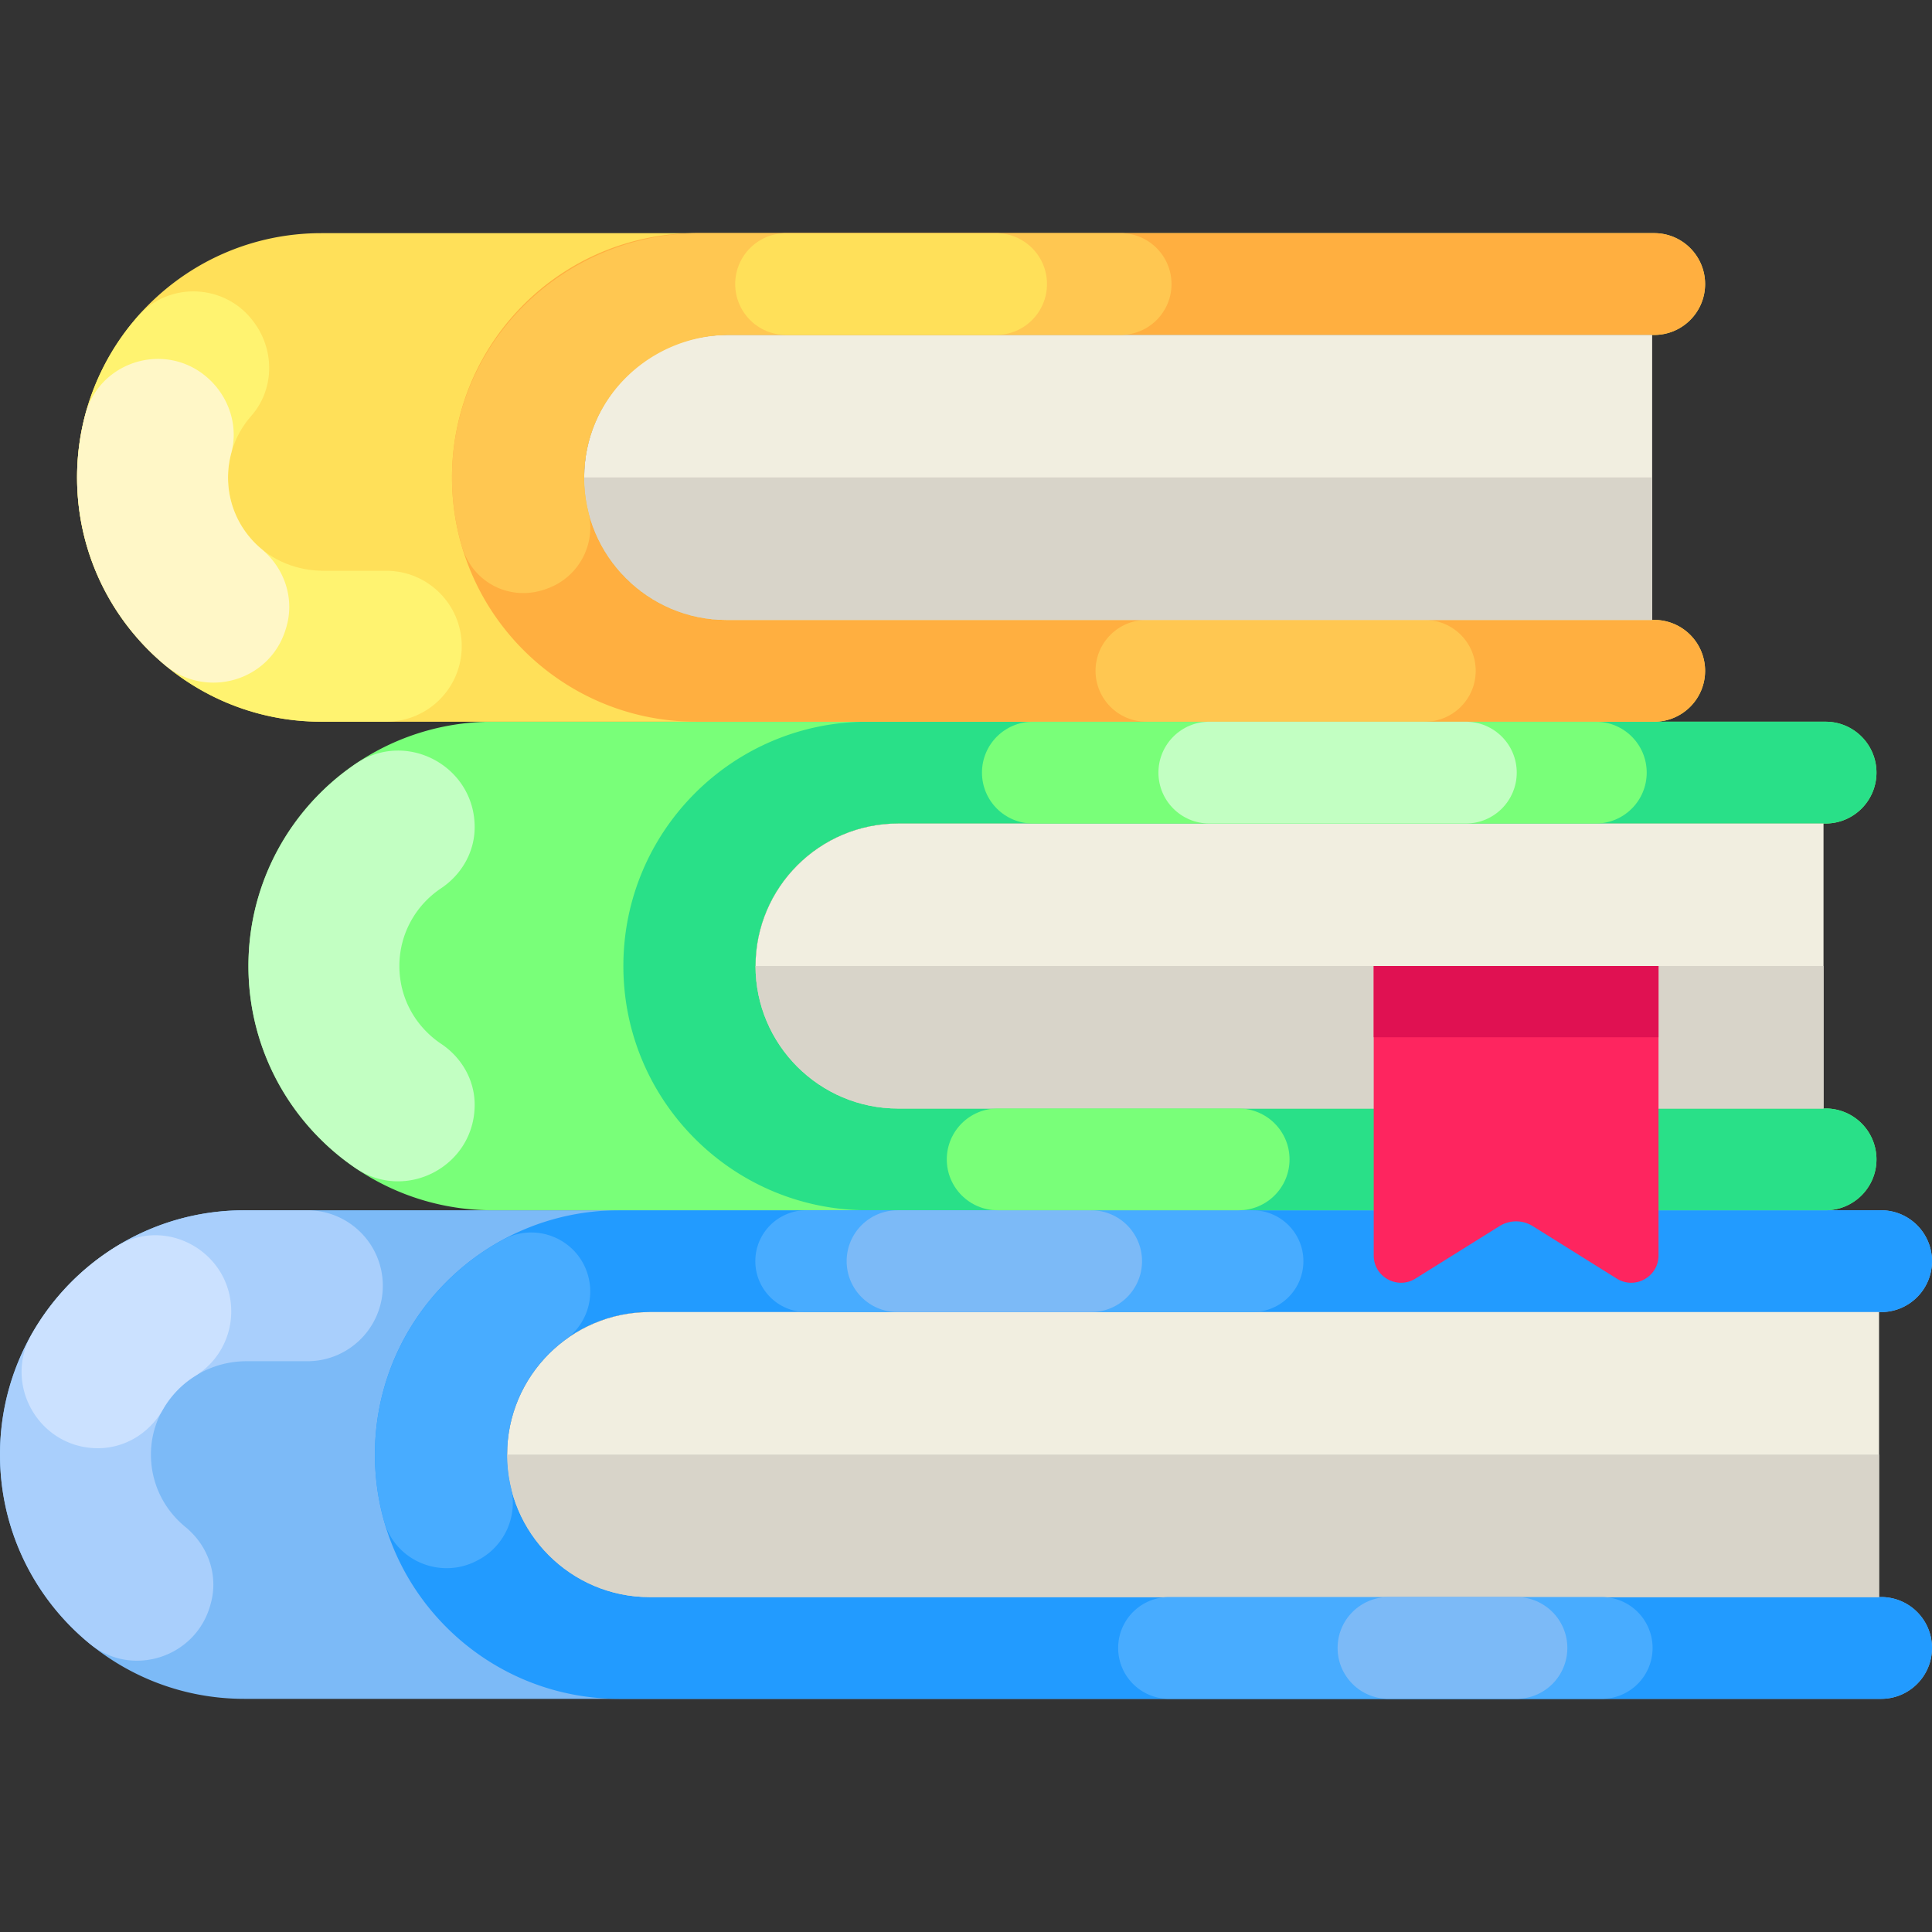 <?xml version="1.0" standalone="no"?><!DOCTYPE svg PUBLIC "-//W3C//DTD SVG 1.1//EN" "http://www.w3.org/Graphics/SVG/1.1/DTD/svg11.dtd"><svg t="1632473551300" class="icon" viewBox="0 0 1024 1024" version="1.1" xmlns="http://www.w3.org/2000/svg" p-id="2492" xmlns:xlink="http://www.w3.org/1999/xlink" width="64" height="64"><rect x="0" y="0" width="1024" height="1024" fill="#333333" stroke="none"/><defs><style type="text/css"></style></defs><path d="M1016.106 854.37a26.948 26.948 0 0 1 7.894 19.08c0 14.9-12.074 26.974-26.974 26.974H129.466c-35.758 0-68.12-14.492-91.538-37.928C14.492 839.078 0 806.716 0 770.958c0-71.516 57.966-129.484 129.466-129.484h867.56c14.9 0 26.974 12.092 26.974 26.974 0 14.9-12.074 26.974-26.974 26.974H344.29c-41.644 0-75.516 33.892-75.516 75.534 0 41.644 33.874 75.516 75.516 75.516h652.736a26.954 26.954 0 0 1 19.08 7.898z" fill="#7CBAF7" p-id="2493"></path><path d="M1016.106 854.37a26.948 26.948 0 0 1 7.894 19.08c0 14.9-12.074 26.974-26.974 26.974H328.178c-35.758 0-68.12-14.492-91.538-37.928-23.436-23.418-37.928-55.78-37.928-91.538 0-71.516 57.966-129.484 129.466-129.484h668.848c14.9 0 26.974 12.092 26.974 26.974 0 14.9-12.074 26.974-26.974 26.974H344.29c-41.644 0-75.516 33.892-75.516 75.534 0 41.644 33.874 75.516 75.516 75.516h652.736a26.954 26.954 0 0 1 19.08 7.898z" fill="#229BFF" p-id="2494"></path><path d="M344.294 846.474c-41.644 0-75.524-33.878-75.524-75.522s33.88-75.524 75.524-75.524H995.94v151.046z" fill="#F1EEE0" p-id="2495"></path><path d="M995.94 846.474H344.294c-41.644 0-75.524-33.878-75.524-75.522H995.94z" fill="#D8D4C9" p-id="2496"></path><path d="M986.672 595.42a26.952 26.952 0 0 1 7.894 19.08c0 14.9-12.074 26.974-26.974 26.974h-706.44c-35.758 0-68.12-14.492-91.538-37.928-23.436-23.418-37.928-55.78-37.928-91.538 0-71.516 57.966-129.484 129.466-129.484h706.442c14.9 0 26.974 12.092 26.974 26.974 0 14.9-12.074 26.974-26.974 26.974H475.976c-41.644 0-75.516 33.892-75.516 75.534 0 41.644 33.874 75.516 75.516 75.516h491.616a26.964 26.964 0 0 1 19.08 7.898z" fill="#79FF79" p-id="2497"></path><path d="M986.672 595.42a26.952 26.952 0 0 1 7.894 19.08c0 14.9-12.074 26.974-26.974 26.974H459.866c-35.758 0-68.12-14.492-91.538-37.928-23.436-23.418-37.928-55.78-37.928-91.538 0-71.516 57.966-129.484 129.466-129.484h507.728c14.9 0 26.974 12.092 26.974 26.974 0 14.9-12.074 26.974-26.974 26.974H475.976c-41.644 0-75.516 33.892-75.516 75.534 0 41.644 33.874 75.516 75.516 75.516h491.616a26.964 26.964 0 0 1 19.08 7.898z" fill="#29E088" p-id="2498"></path><path d="M475.98 587.526c-41.644 0-75.524-33.878-75.524-75.522s33.88-75.524 75.524-75.524h490.528v151.046z" fill="#F1EEE0" p-id="2499"></path><path d="M966.508 587.526H475.98c-41.644 0-75.524-33.878-75.524-75.522h566.05v75.522z" fill="#D8D4C9" p-id="2500"></path><path d="M895.84 336.472a26.948 26.948 0 0 1 7.894 19.08c0 14.9-12.074 26.974-26.974 26.974H170.32c-35.758 0-68.12-14.492-91.538-37.928-23.436-23.418-37.928-55.78-37.928-91.538 0-71.516 57.966-129.484 129.466-129.484h706.442c14.9 0 26.974 12.092 26.974 26.974 0 14.9-12.074 26.974-26.974 26.974H385.146c-41.644 0-75.516 33.892-75.516 75.534s33.874 75.516 75.516 75.516h491.616a26.964 26.964 0 0 1 19.078 7.898z" fill="#FFE059" p-id="2501"></path><path d="M895.84 336.472a26.948 26.948 0 0 1 7.894 19.08c0 14.9-12.074 26.974-26.974 26.974H369.034c-35.758 0-68.12-14.492-91.538-37.928-23.436-23.418-37.928-55.78-37.928-91.538 0-71.516 57.966-129.484 129.466-129.484h507.728c14.9 0 26.974 12.092 26.974 26.974 0 14.9-12.074 26.974-26.974 26.974H385.146c-41.644 0-75.516 33.892-75.516 75.534s33.874 75.516 75.516 75.516h491.616a26.964 26.964 0 0 1 19.078 7.898z" fill="#FFAF40" p-id="2502"></path><path d="M755.184 328.578h-147.554c-14.898 0-26.974 12.076-26.974 26.974s12.076 26.974 26.974 26.974h147.554c14.898 0 26.974-12.076 26.974-26.974s-12.076-26.974-26.974-26.974z" fill="#FFC751" p-id="2503"></path><path d="M385.148 328.578c-41.644 0-75.524-33.878-75.524-75.522s33.88-75.524 75.524-75.524h490.528v151.046z" fill="#F1EEE0" p-id="2504"></path><path d="M875.676 328.578H385.148c-41.644 0-75.524-33.878-75.524-75.522h566.05v75.522z" fill="#D8D4C9" p-id="2505"></path><path d="M856.924 677.676l-44.56-27.816a16.61 16.61 0 0 0-17.586 0l-44.56 27.816c-9.632 6.012-22.12-0.912-22.12-12.268V512h150.946v153.408c0 11.354-12.486 18.28-22.12 12.268z" fill="#FE255F" p-id="2506"></path><path d="M728.098 512h150.946v37.764h-150.946z" fill="#E01152" p-id="2507"></path><path d="M427.308 695.422h236.548c14.898 0 26.974-12.076 26.974-26.974s-12.076-26.974-26.974-26.974H427.308c-14.898 0-26.974 12.076-26.974 26.974s12.076 26.974 26.974 26.974z" fill="#48ACFF" p-id="2508"></path><path d="M578.326 641.474h-102.614c-14.898 0-26.974 12.076-26.974 26.974s12.076 26.974 26.974 26.974h102.614c14.898 0 26.974-12.076 26.974-26.974s-12.076-26.974-26.974-26.974z" fill="#7CBAF7" p-id="2509"></path><path d="M253.652 826.74c13.732-7.33 20.856-22.998 17.21-38.13a75.31 75.31 0 0 1-2.088-17.652c0-25.114 12.32-47.404 31.234-61.146 10.572-7.68 15.192-21.164 11.672-33.748-5.416-19.356-27.404-28.588-45.078-19.014-40.428 21.9-67.888 64.69-67.888 113.908 0 12.312 1.722 24.22 4.936 35.498 5.99 21.016 30.126 30.892 49.404 20.604zM848.924 846.474h-229.3c-14.898 0-26.974 12.076-26.974 26.974s12.076 26.974 26.974 26.974h229.3c14.898 0 26.974-12.076 26.974-26.974s-12.078-26.974-26.974-26.974z" fill="#48ACFF" p-id="2510"></path><path d="M803.748 846.474h-67.822c-14.898 0-26.974 12.076-26.974 26.974s12.076 26.974 26.974 26.974h67.822c14.898 0 26.974-12.076 26.974-26.974s-12.076-26.974-26.974-26.974z" fill="#7CBAF7" p-id="2511"></path><path d="M845.816 382.526H547.442c-14.898 0-26.974 12.076-26.974 26.974s12.076 26.974 26.974 26.974h298.374c14.898 0 26.974-12.076 26.974-26.974s-12.076-26.974-26.974-26.974z" fill="#79FF79" p-id="2512"></path><path d="M776.93 382.526h-135.958c-14.898 0-26.974 12.076-26.974 26.974s12.076 26.974 26.974 26.974h135.958c14.898 0 26.974-12.076 26.974-26.974s-12.078-26.974-26.974-26.974z" fill="#C2FFC2" p-id="2513"></path><path d="M656.508 587.526h-127.716c-14.898 0-26.974 12.076-26.974 26.974s12.076 26.974 26.974 26.974h127.716c14.898 0 26.974-12.076 26.974-26.974s-12.078-26.974-26.974-26.974z" fill="#79FF79" p-id="2514"></path><path d="M311.852 271.28a75.494 75.494 0 0 1-2.21-19.744c0.82-41.358 35.6-74.01 76.966-74.01h207.34c14.898 0 26.974-12.076 26.974-26.974s-12.076-26.974-26.974-26.974H370.984c-70.964 0-130.196 56.294-131.396 127.248a129.29 129.29 0 0 0 5.19 38.656c5.784 19.712 26.192 29.812 45.366 22.44l0.646-0.248c16.202-6.232 25.256-23.55 21.062-40.394z" fill="#FFC751" p-id="2515"></path><path d="M527.952 123.578H416.64c-14.898 0-26.974 12.076-26.974 26.974s12.076 26.974 26.974 26.974h111.312c14.898 0 26.974-12.076 26.974-26.974s-12.076-26.974-26.974-26.974z" fill="#FFE059" p-id="2516"></path><path d="M111.756 849.7c4.062-14.948-1.494-30.562-13.488-40.366a49.86 49.86 0 0 1-3.748-3.394c-9.496-9.476-14.646-22.088-14.518-35.47 0.262-27.322 23.278-48.99 50.6-48.99h32.296c22.092 0 40-17.908 40-40s-17.908-40-40-40H129.46C57.96 641.48 0 699.44 0 770.96c0 35.76 14.5 68.12 37.92 91.54a129.92 129.92 0 0 0 9.598 8.69c22.448 18.368 56.444 7.278 64.028-20.718l0.21-0.772z" fill="#A9CFFC" p-id="2517"></path><path d="M51.912 767.584c14.398 0 27.352-8.056 34.476-20.568a50.456 50.456 0 0 1 17.284-17.866c11.778-7.294 18.89-20.21 18.89-34.064 0-31.228-34.256-50.844-60.848-34.474A130.04 130.04 0 0 0 16.72 707.324c-15.212 26.922 4.27 60.26 35.192 60.26z" fill="#CBE1FF" p-id="2518"></path><path d="M251.582 585.542c0-13.11-6.894-25.034-17.796-32.312a49.99 49.99 0 0 1-7.586-6.23c-9.38-9.38-14.52-21.78-14.52-35 0-17.146 8.77-32.28 22.06-41.16 10.936-7.308 17.844-19.28 17.844-32.434 0-32.374-36.224-51.766-63.018-33.596C154.24 428.086 131.68 467.406 131.68 512c0 35.76 14.5 68.12 37.94 91.54a129.76 129.76 0 0 0 18.71 15.506c26.856 18.302 63.252-1.004 63.252-33.504z" fill="#C2FFC2" p-id="2519"></path><path d="M134.664 287.33c-8.926-9.29-13.804-21.41-13.804-34.27 0-12.506 4.662-23.94 12.342-32.658 12.022-13.648 12.508-33.998 1.964-48.818l-0.336-0.472c-14.796-20.798-45.188-22.432-61.994-3.222-19.908 22.758-31.976 52.546-31.976 85.17 0 35.76 14.48 68.12 37.92 91.54 23.42 23.44 55.78 37.92 91.54 37.92h34.416c22.092 0 40-17.908 40-40s-17.908-40-40-40H171.428c-13.78 0-27.216-5.252-36.764-15.19z" fill="#FFF370" p-id="2520"></path><path d="M109.794 200.04c-22.228-19.336-57.08-8.692-64.626 19.786a129.592 129.592 0 0 0-4.308 33.236c0 35.76 14.48 68.12 37.92 91.54a129.376 129.376 0 0 0 8.446 7.738c21.926 18.376 55.556 8.82 64.096-18.484l0.24-0.768c4.834-15.398-0.578-31.828-12.998-42.132a46.872 46.872 0 0 1-3.898-3.624c-8.926-9.29-13.804-21.41-13.804-34.27 0-4.466 0.594-8.796 1.71-12.914 3.95-14.61-1.36-30.176-12.778-40.108z" fill="#FFF7C7" p-id="2521"></path></svg>